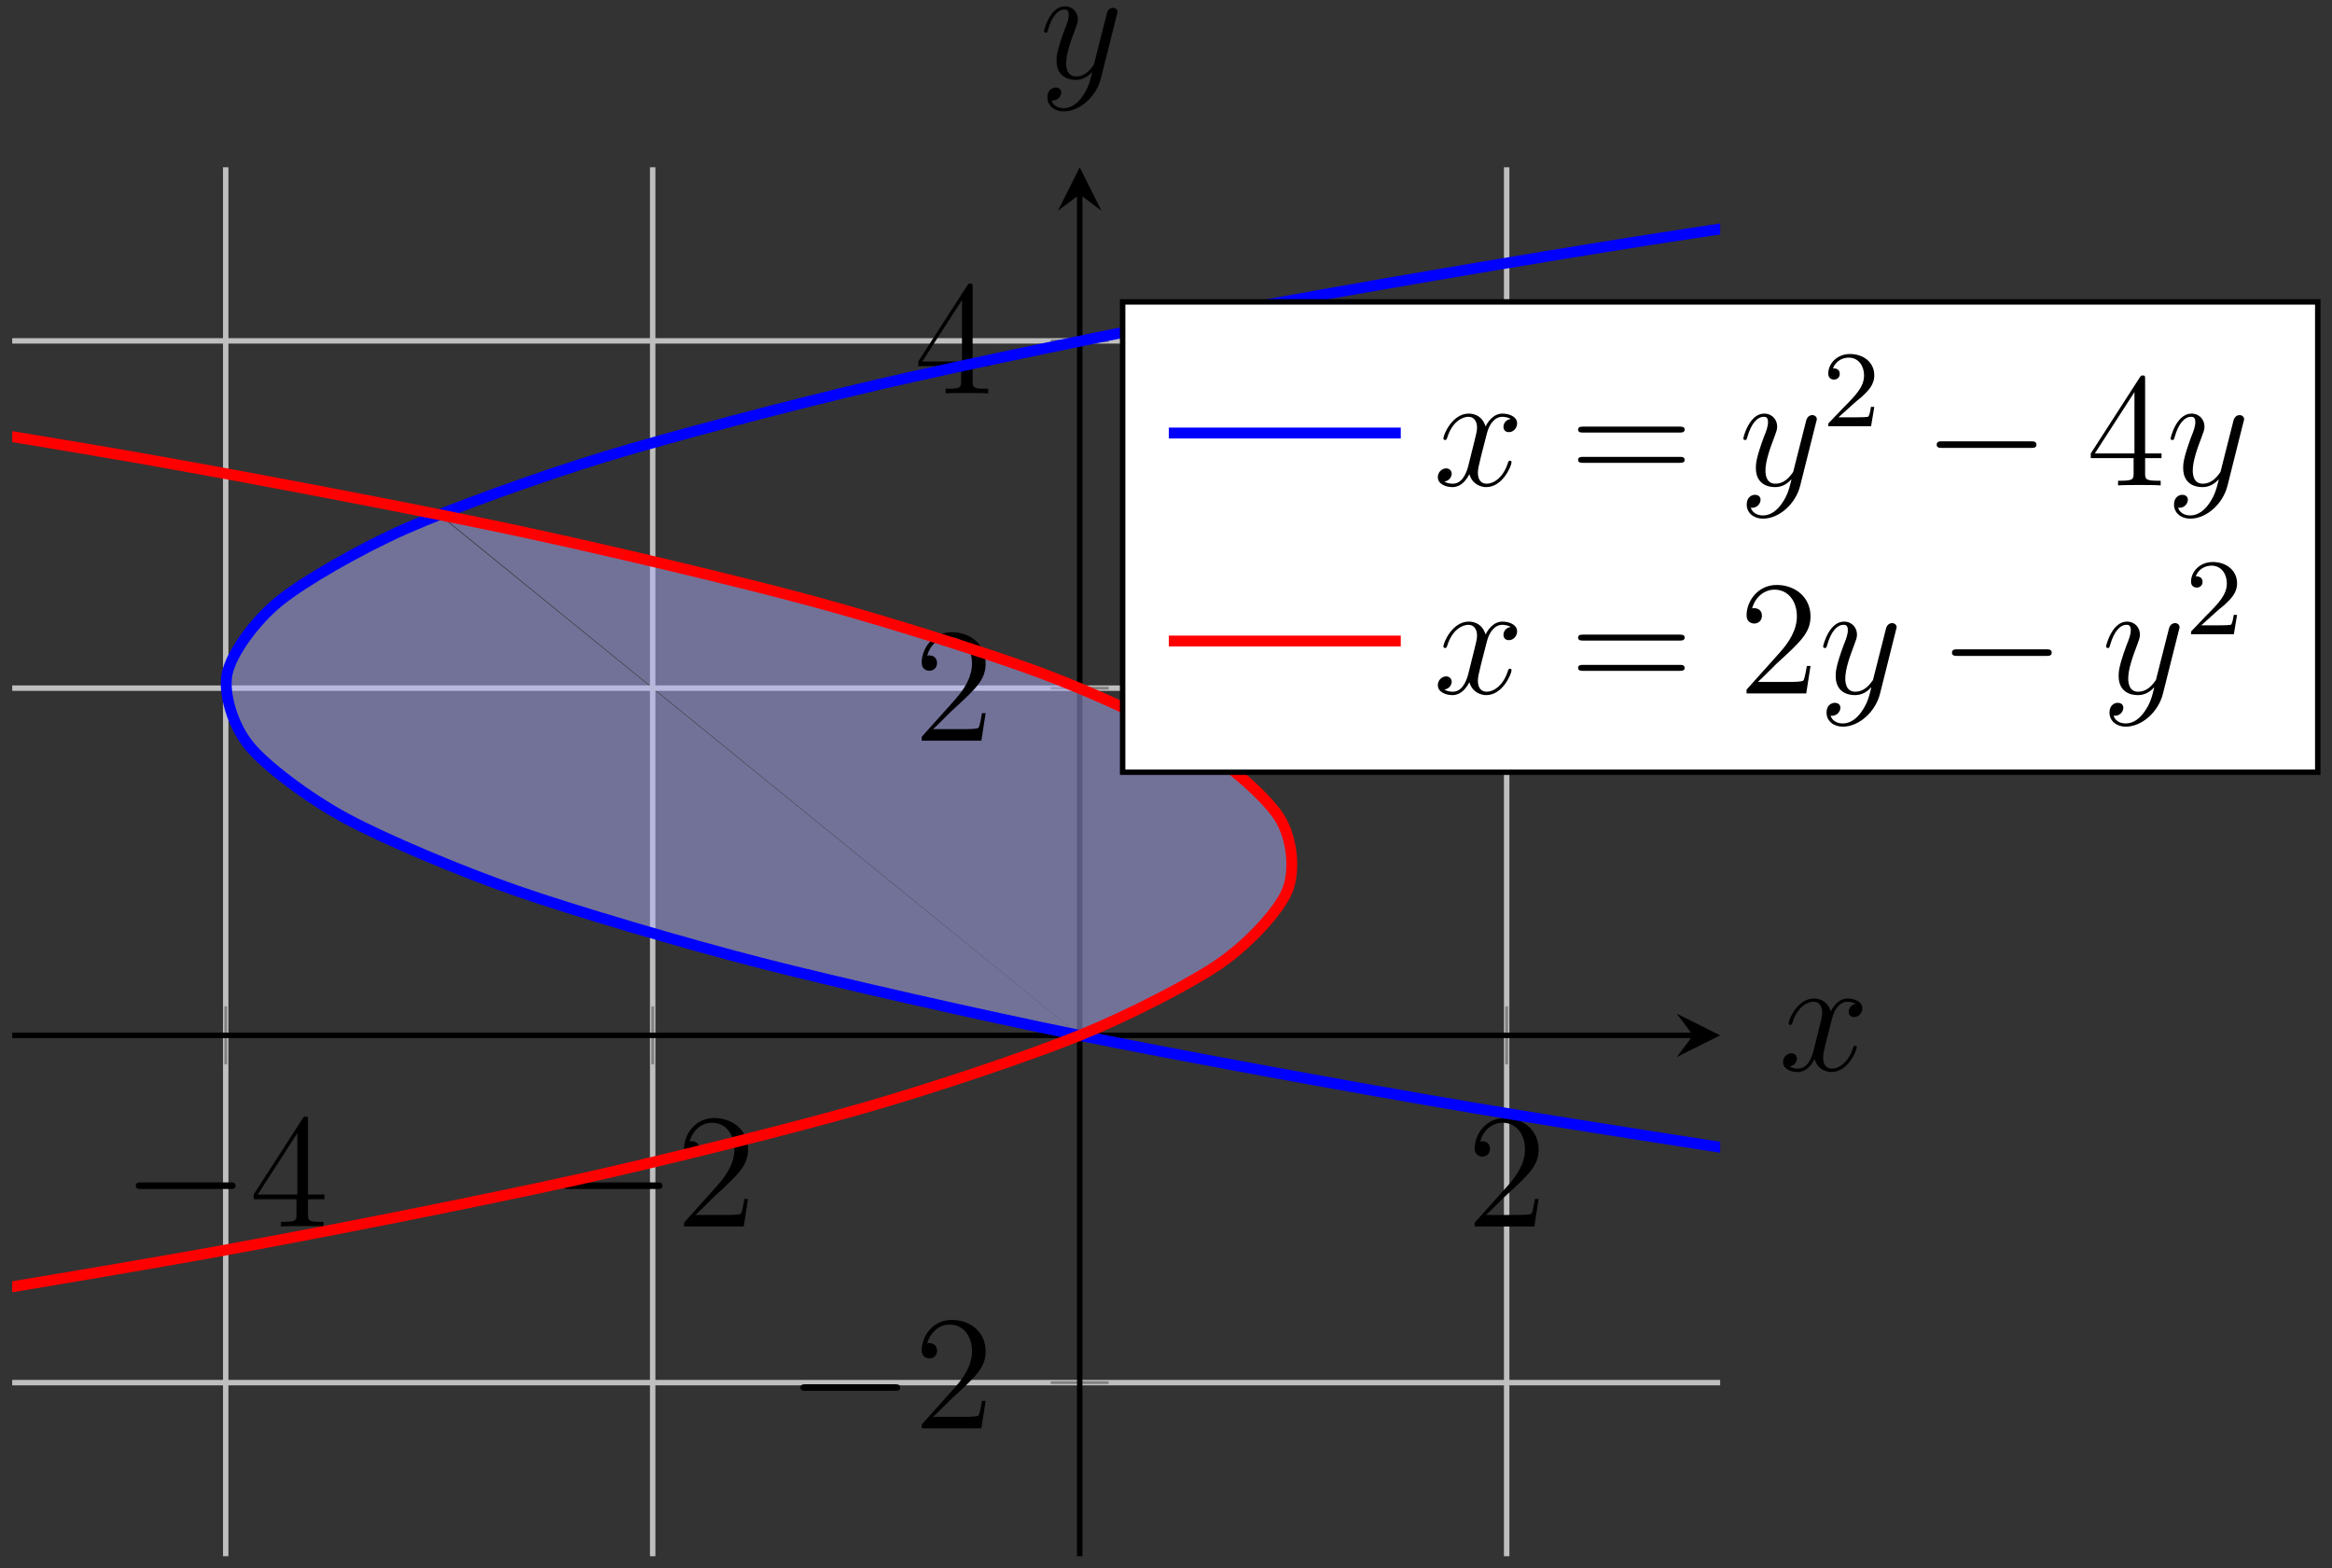 <?xml version="1.0" encoding="UTF-8"?>
<svg xmlns="http://www.w3.org/2000/svg" xmlns:xlink="http://www.w3.org/1999/xlink" width="171pt" height="115pt" viewBox="0 0 171 115" version="1.1">
<rect x="0" y="0" width="171" height="115" fill="#333333" stroke="none"/>
<defs>
<g>
<symbol overflow="visible" id="glyph0-0">
<path style="stroke:none;" d=""/>
</symbol>
<symbol overflow="visible" id="glyph0-1">
<path style="stroke:none;" d="M 7.875 -2.75 C 8.078 -2.75 8.297 -2.75 8.297 -2.984 C 8.297 -3.234 8.078 -3.234 7.875 -3.234 L 1.406 -3.234 C 1.203 -3.234 0.984 -3.234 0.984 -2.984 C 0.984 -2.75 1.203 -2.75 1.406 -2.75 Z M 7.875 -2.75 "/>
</symbol>
<symbol overflow="visible" id="glyph1-0">
<path style="stroke:none;" d=""/>
</symbol>
<symbol overflow="visible" id="glyph1-1">
<path style="stroke:none;" d="M 4.312 -7.781 C 4.312 -8.016 4.312 -8.062 4.141 -8.062 C 4.047 -8.062 4.016 -8.062 3.922 -7.922 L 0.328 -2.344 L 0.328 -2 L 3.469 -2 L 3.469 -0.906 C 3.469 -0.469 3.438 -0.344 2.562 -0.344 L 2.328 -0.344 L 2.328 0 C 2.609 -0.031 3.547 -0.031 3.891 -0.031 C 4.219 -0.031 5.172 -0.031 5.453 0 L 5.453 -0.344 L 5.219 -0.344 C 4.344 -0.344 4.312 -0.469 4.312 -0.906 L 4.312 -2 L 5.516 -2 L 5.516 -2.344 L 4.312 -2.344 Z M 3.531 -6.844 L 3.531 -2.344 L 0.625 -2.344 Z M 3.531 -6.844 "/>
</symbol>
<symbol overflow="visible" id="glyph1-2">
<path style="stroke:none;" d="M 5.266 -2.016 L 5 -2.016 C 4.953 -1.812 4.859 -1.141 4.75 -0.953 C 4.656 -0.844 3.984 -0.844 3.625 -0.844 L 1.406 -0.844 C 1.734 -1.125 2.469 -1.891 2.766 -2.172 C 4.594 -3.844 5.266 -4.469 5.266 -5.656 C 5.266 -7.031 4.172 -7.953 2.781 -7.953 C 1.406 -7.953 0.578 -6.766 0.578 -5.734 C 0.578 -5.125 1.109 -5.125 1.141 -5.125 C 1.406 -5.125 1.703 -5.312 1.703 -5.688 C 1.703 -6.031 1.484 -6.25 1.141 -6.25 C 1.047 -6.25 1.016 -6.25 0.984 -6.234 C 1.203 -7.047 1.859 -7.609 2.625 -7.609 C 3.641 -7.609 4.266 -6.75 4.266 -5.656 C 4.266 -4.641 3.688 -3.75 3 -2.984 L 0.578 -0.281 L 0.578 0 L 4.953 0 Z M 5.266 -2.016 "/>
</symbol>
<symbol overflow="visible" id="glyph1-3">
<path style="stroke:none;" d="M 8.062 -3.875 C 8.234 -3.875 8.453 -3.875 8.453 -4.094 C 8.453 -4.312 8.25 -4.312 8.062 -4.312 L 1.031 -4.312 C 0.859 -4.312 0.641 -4.312 0.641 -4.094 C 0.641 -3.875 0.844 -3.875 1.031 -3.875 Z M 8.062 -1.656 C 8.234 -1.656 8.453 -1.656 8.453 -1.859 C 8.453 -2.094 8.25 -2.094 8.062 -2.094 L 1.031 -2.094 C 0.859 -2.094 0.641 -2.094 0.641 -1.875 C 0.641 -1.656 0.844 -1.656 1.031 -1.656 Z M 8.062 -1.656 "/>
</symbol>
<symbol overflow="visible" id="glyph2-0">
<path style="stroke:none;" d=""/>
</symbol>
<symbol overflow="visible" id="glyph2-1">
<path style="stroke:none;" d="M 5.672 -4.875 C 5.281 -4.812 5.141 -4.516 5.141 -4.297 C 5.141 -4 5.359 -3.906 5.531 -3.906 C 5.891 -3.906 6.141 -4.219 6.141 -4.547 C 6.141 -5.047 5.562 -5.266 5.062 -5.266 C 4.344 -5.266 3.938 -4.547 3.828 -4.328 C 3.547 -5.219 2.812 -5.266 2.594 -5.266 C 1.375 -5.266 0.734 -3.703 0.734 -3.438 C 0.734 -3.391 0.781 -3.328 0.859 -3.328 C 0.953 -3.328 0.984 -3.406 1 -3.453 C 1.406 -4.781 2.219 -5.031 2.562 -5.031 C 3.094 -5.031 3.203 -4.531 3.203 -4.25 C 3.203 -3.984 3.125 -3.703 2.984 -3.125 L 2.578 -1.5 C 2.406 -0.781 2.062 -0.125 1.422 -0.125 C 1.359 -0.125 1.062 -0.125 0.812 -0.281 C 1.25 -0.359 1.344 -0.719 1.344 -0.859 C 1.344 -1.094 1.156 -1.25 0.938 -1.25 C 0.641 -1.25 0.328 -0.984 0.328 -0.609 C 0.328 -0.109 0.891 0.125 1.406 0.125 C 1.984 0.125 2.391 -0.328 2.641 -0.828 C 2.828 -0.125 3.438 0.125 3.875 0.125 C 5.094 0.125 5.734 -1.453 5.734 -1.703 C 5.734 -1.766 5.688 -1.812 5.625 -1.812 C 5.516 -1.812 5.5 -1.75 5.469 -1.656 C 5.141 -0.609 4.453 -0.125 3.906 -0.125 C 3.484 -0.125 3.266 -0.438 3.266 -0.922 C 3.266 -1.188 3.312 -1.375 3.5 -2.156 L 3.922 -3.797 C 4.094 -4.5 4.5 -5.031 5.062 -5.031 C 5.078 -5.031 5.422 -5.031 5.672 -4.875 Z M 5.672 -4.875 "/>
</symbol>
<symbol overflow="visible" id="glyph2-2">
<path style="stroke:none;" d="M 3.141 1.344 C 2.828 1.797 2.359 2.203 1.766 2.203 C 1.625 2.203 1.047 2.172 0.875 1.625 C 0.906 1.641 0.969 1.641 0.984 1.641 C 1.344 1.641 1.594 1.328 1.594 1.047 C 1.594 0.781 1.359 0.688 1.188 0.688 C 0.984 0.688 0.578 0.828 0.578 1.406 C 0.578 2.016 1.094 2.438 1.766 2.438 C 2.969 2.438 4.172 1.344 4.5 0.016 L 5.672 -4.656 C 5.688 -4.703 5.719 -4.781 5.719 -4.859 C 5.719 -5.031 5.562 -5.156 5.391 -5.156 C 5.281 -5.156 5.031 -5.109 4.938 -4.75 L 4.047 -1.234 C 4 -1.016 4 -0.984 3.891 -0.859 C 3.656 -0.531 3.266 -0.125 2.688 -0.125 C 2.016 -0.125 1.953 -0.781 1.953 -1.094 C 1.953 -1.781 2.281 -2.703 2.609 -3.562 C 2.734 -3.906 2.812 -4.078 2.812 -4.312 C 2.812 -4.812 2.453 -5.266 1.859 -5.266 C 0.766 -5.266 0.328 -3.531 0.328 -3.438 C 0.328 -3.391 0.375 -3.328 0.453 -3.328 C 0.562 -3.328 0.578 -3.375 0.625 -3.547 C 0.906 -4.547 1.359 -5.031 1.828 -5.031 C 1.938 -5.031 2.141 -5.031 2.141 -4.641 C 2.141 -4.328 2.016 -3.984 1.828 -3.531 C 1.25 -1.953 1.25 -1.562 1.25 -1.281 C 1.25 -0.141 2.062 0.125 2.656 0.125 C 3 0.125 3.438 0.016 3.844 -0.438 L 3.859 -0.422 C 3.688 0.281 3.562 0.75 3.141 1.344 Z M 3.141 1.344 "/>
</symbol>
<symbol overflow="visible" id="glyph3-0">
<path style="stroke:none;" d=""/>
</symbol>
<symbol overflow="visible" id="glyph3-1">
<path style="stroke:none;" d="M 2.25 -1.625 C 2.375 -1.75 2.703 -2.016 2.844 -2.125 C 3.328 -2.578 3.797 -3.016 3.797 -3.734 C 3.797 -4.688 3 -5.297 2.016 -5.297 C 1.047 -5.297 0.422 -4.578 0.422 -3.859 C 0.422 -3.469 0.734 -3.422 0.844 -3.422 C 1.016 -3.422 1.266 -3.531 1.266 -3.844 C 1.266 -4.25 0.859 -4.25 0.766 -4.25 C 1 -4.844 1.531 -5.031 1.922 -5.031 C 2.656 -5.031 3.047 -4.406 3.047 -3.734 C 3.047 -2.906 2.469 -2.297 1.516 -1.344 L 0.516 -0.297 C 0.422 -0.219 0.422 -0.203 0.422 0 L 3.562 0 L 3.797 -1.422 L 3.547 -1.422 C 3.531 -1.266 3.469 -0.875 3.375 -0.719 C 3.328 -0.656 2.719 -0.656 2.594 -0.656 L 1.172 -0.656 Z M 2.25 -1.625 "/>
</symbol>
</g>
<clipPath id="clip1">
  <path d="M 5 12.266 L 126.137 12.266 L 126.137 114.117 L 5 114.117 Z M 5 12.266 "/>
</clipPath>
<clipPath id="clip2">
  <path d="M 0.895 12.266 L 106 12.266 L 106 114.117 L 0.895 114.117 Z M 0.895 12.266 "/>
</clipPath>
</defs>
<g id="surface1">
<path style="fill:none;stroke-width:0.399;stroke-linecap:butt;stroke-linejoin:miter;stroke:rgb(75%,75%,75%);stroke-opacity:1;stroke-miterlimit:10;" d="M 15.657 0.001 L 15.657 101.852 M 46.965 0.001 L 46.965 101.852 M 109.586 0.001 L 109.586 101.852 " transform="matrix(1,0,0,-1,0.894,114.118)"/>
<path style="fill:none;stroke-width:0.399;stroke-linecap:butt;stroke-linejoin:miter;stroke:rgb(75%,75%,75%);stroke-opacity:1;stroke-miterlimit:10;" d="M 0.001 12.731 L 125.243 12.731 M 0.001 63.657 L 125.243 63.657 M 0.001 89.122 L 125.243 89.122 " transform="matrix(1,0,0,-1,0.894,114.118)"/>
<path style="fill:none;stroke-width:0.199;stroke-linecap:butt;stroke-linejoin:miter;stroke:rgb(50%,50%,50%);stroke-opacity:1;stroke-miterlimit:10;" d="M 15.657 36.067 L 15.657 40.321 M 46.965 36.067 L 46.965 40.321 M 109.586 36.067 L 109.586 40.321 " transform="matrix(1,0,0,-1,0.894,114.118)"/>
<path style="fill:none;stroke-width:0.199;stroke-linecap:butt;stroke-linejoin:miter;stroke:rgb(50%,50%,50%);stroke-opacity:1;stroke-miterlimit:10;" d="M 76.153 12.731 L 80.403 12.731 M 76.153 63.657 L 80.403 63.657 M 76.153 89.122 L 80.403 89.122 " transform="matrix(1,0,0,-1,0.894,114.118)"/>
<path style="fill:none;stroke-width:0.399;stroke-linecap:butt;stroke-linejoin:miter;stroke:rgb(0%,0%,0%);stroke-opacity:1;stroke-miterlimit:10;" d="M 0.001 38.196 L 123.251 38.196 " transform="matrix(1,0,0,-1,0.894,114.118)"/>
<path style=" stroke:none;fill-rule:nonzero;fill:rgb(0%,0%,0%);fill-opacity:1;" d="M 126.137 75.922 L 122.949 74.328 L 124.145 75.922 L 122.949 77.516 "/>
<path style="fill:none;stroke-width:0.399;stroke-linecap:butt;stroke-linejoin:miter;stroke:rgb(0%,0%,0%);stroke-opacity:1;stroke-miterlimit:10;" d="M 78.278 0.001 L 78.278 99.86 " transform="matrix(1,0,0,-1,0.894,114.118)"/>
<path style=" stroke:none;fill-rule:nonzero;fill:rgb(0%,0%,0%);fill-opacity:1;" d="M 79.172 12.266 L 77.578 15.453 L 79.172 14.258 L 80.766 15.453 "/>
<path style=" stroke:none;fill-rule:nonzero;fill:rgb(70%,70%,100%);fill-opacity:0.5;" d="M 79.156 75.922 C 71.914 74.449 61.527 72.09 55.801 70.621 C 50.07 69.148 42.086 66.785 37.863 65.316 C 33.637 63.844 28.074 61.48 25.359 60.008 C 22.641 58.539 19.496 56.176 18.289 54.703 C 17.082 53.234 16.355 50.871 16.656 49.398 C 16.961 47.93 18.652 45.566 20.461 44.094 C 22.27 42.625 26.383 40.262 29.699 38.789 C 30.418 38.473 31.281 38.113 32.25 37.73 L 79.168 75.922 C 82.797 74.449 87.387 72.09 89.496 70.621 C 91.609 69.148 93.789 66.785 94.391 65.316 C 94.996 63.844 94.754 61.48 93.848 60.008 C 92.945 58.539 90.285 56.176 87.871 54.703 C 85.457 53.234 80.379 50.871 76.457 49.398 C 72.535 47.93 65.039 45.566 59.609 44.094 C 54.176 42.625 44.262 40.262 37.32 38.789 C 35.824 38.473 34.074 38.113 32.168 37.73 Z M 79.156 75.922 "/>
<g style="fill:rgb(0%,0%,0%);fill-opacity:1;">
  <use xlink:href="#glyph0-1" x="8.974" y="89.938"/>
</g>
<g style="fill:rgb(0%,0%,0%);fill-opacity:1;">
  <use xlink:href="#glyph1-1" x="18.273" y="89.938"/>
</g>
<g style="fill:rgb(0%,0%,0%);fill-opacity:1;">
  <use xlink:href="#glyph0-1" x="40.285" y="89.938"/>
</g>
<g style="fill:rgb(0%,0%,0%);fill-opacity:1;">
  <use xlink:href="#glyph1-2" x="49.584" y="89.938"/>
</g>
<g style="fill:rgb(0%,0%,0%);fill-opacity:1;">
  <use xlink:href="#glyph1-2" x="107.556" y="89.938"/>
</g>
<g style="fill:rgb(0%,0%,0%);fill-opacity:1;">
  <use xlink:href="#glyph0-1" x="57.71" y="104.74"/>
</g>
<g style="fill:rgb(0%,0%,0%);fill-opacity:1;">
  <use xlink:href="#glyph1-2" x="67.009" y="104.74"/>
</g>
<g style="fill:rgb(0%,0%,0%);fill-opacity:1;">
  <use xlink:href="#glyph1-2" x="67.008" y="54.312"/>
</g>
<g style="fill:rgb(0%,0%,0%);fill-opacity:1;">
  <use xlink:href="#glyph1-1" x="67.008" y="28.849"/>
</g>
<g clip-path="url(#clip1)" clip-rule="nonzero">
<path style="fill:none;stroke-width:0.797;stroke-linecap:butt;stroke-linejoin:miter;stroke:rgb(0%,0%,100%);stroke-opacity:1;stroke-miterlimit:10;" d="M 782.774 -25.464 C 782.774 -25.464 718.001 -21.632 694.168 -20.159 C 670.336 -18.687 633.325 -16.327 611.001 -14.855 C 588.676 -13.382 554.083 -11.023 533.266 -9.55 C 512.45 -8.077 480.278 -5.718 460.969 -4.245 C 441.665 -2.773 411.911 -0.413 394.11 1.059 C 376.309 2.532 348.973 4.891 332.684 6.364 C 316.391 7.837 291.477 10.196 276.696 11.669 C 261.911 13.141 239.415 15.505 226.141 16.973 C 212.868 18.446 192.79 20.809 181.024 22.278 C 169.254 23.751 151.598 26.114 141.34 27.583 C 131.083 29.055 115.84 31.419 107.094 32.888 C 98.344 34.36 85.524 36.723 78.282 38.192 C 71.043 39.665 60.641 42.028 54.907 43.497 C 49.176 44.97 41.192 47.333 36.969 48.802 C 32.743 50.274 27.18 52.638 24.465 54.11 C 21.747 55.579 18.602 57.942 17.395 59.415 C 16.188 60.884 15.461 63.247 15.762 64.72 C 16.067 66.188 17.758 68.552 19.567 70.024 C 21.376 71.493 25.489 73.856 28.805 75.329 C 32.126 76.798 38.657 79.161 43.481 80.634 C 48.309 82.102 57.258 84.466 63.594 85.938 C 69.926 87.407 81.297 89.77 89.137 91.243 C 96.981 92.716 110.77 95.075 120.122 96.548 C 129.473 98.02 156.54 101.852 156.54 101.852 " transform="matrix(1,0,0,-1,0.894,114.118)"/>
</g>
<g clip-path="url(#clip2)" clip-rule="nonzero">
<path style="fill:none;stroke-width:0.797;stroke-linecap:butt;stroke-linejoin:miter;stroke:rgb(100%,0%,0%);stroke-opacity:1;stroke-miterlimit:10;" d="M -469.664 -25.464 C -469.664 -25.464 -414.32 -21.632 -394.105 -20.159 C -373.894 -18.687 -342.687 -16.327 -323.984 -14.855 C -305.277 -13.382 -276.492 -11.023 -259.296 -9.55 C -242.101 -8.077 -215.734 -5.718 -200.046 -4.245 C -184.359 -2.773 -160.41 -0.413 -146.23 1.059 C -132.05 2.532 -110.523 4.891 -97.851 6.364 C -85.179 7.837 -66.07 10.196 -54.906 11.669 C -43.746 13.141 -27.054 15.505 -17.398 16.973 C -7.746 18.446 6.528 20.809 14.672 22.278 C 22.817 23.751 34.672 26.114 41.309 27.583 C 47.946 29.055 57.379 31.419 62.508 32.888 C 67.637 34.36 74.653 36.723 78.274 38.192 C 81.895 39.665 86.493 42.028 88.602 43.497 C 90.715 44.97 92.895 47.333 93.497 48.802 C 94.102 50.274 93.86 52.638 92.954 54.11 C 92.051 55.579 89.391 57.942 86.977 59.415 C 84.563 60.884 79.485 63.247 75.563 64.72 C 71.641 66.188 64.145 68.552 58.715 70.024 C 53.282 71.493 43.368 73.856 36.426 75.329 C 29.489 76.798 17.153 79.161 8.708 80.634 C 0.262 82.102 -14.496 84.466 -24.449 85.938 C -34.406 87.407 -51.578 89.77 -63.042 91.243 C -74.507 92.716 -94.097 95.075 -107.07 96.548 C -120.042 98.02 -156.535 101.852 -156.535 101.852 " transform="matrix(1,0,0,-1,0.894,114.118)"/>
</g>
<g style="fill:rgb(0%,0%,0%);fill-opacity:1;">
  <use xlink:href="#glyph2-1" x="130.418" y="78.487"/>
</g>
<g style="fill:rgb(0%,0%,0%);fill-opacity:1;">
  <use xlink:href="#glyph2-2" x="76.226" y="5.731"/>
</g>
<path style="fill-rule:nonzero;fill:rgb(100%,100%,100%);fill-opacity:1;stroke-width:0.399;stroke-linecap:butt;stroke-linejoin:miter;stroke:rgb(0%,0%,0%);stroke-opacity:1;stroke-miterlimit:10;" d="M 81.426 57.493 L 169.063 57.493 L 169.063 91.981 L 81.426 91.981 Z M 81.426 57.493 " transform="matrix(1,0,0,-1,0.894,114.118)"/>
<path style="fill:none;stroke-width:0.797;stroke-linecap:butt;stroke-linejoin:miter;stroke:rgb(0%,0%,100%);stroke-opacity:1;stroke-miterlimit:10;" d="M 0 0 C 0 0 6.145 0 8.504 0 C 10.863 0 17.008 0 17.008 0 " transform="matrix(1,0,0,-1,85.707,31.754)"/>
<g style="fill:rgb(0%,0%,0%);fill-opacity:1;">
  <use xlink:href="#glyph2-1" x="105.105" y="35.595"/>
</g>
<g style="fill:rgb(0%,0%,0%);fill-opacity:1;">
  <use xlink:href="#glyph1-3" x="115.078" y="35.595"/>
</g>
<g style="fill:rgb(0%,0%,0%);fill-opacity:1;">
  <use xlink:href="#glyph2-2" x="127.504" y="35.595"/>
</g>
<g style="fill:rgb(0%,0%,0%);fill-opacity:1;">
  <use xlink:href="#glyph3-1" x="133.64" y="31.256"/>
</g>
<g style="fill:rgb(0%,0%,0%);fill-opacity:1;">
  <use xlink:href="#glyph0-1" x="141.029" y="35.595"/>
</g>
<g style="fill:rgb(0%,0%,0%);fill-opacity:1;">
  <use xlink:href="#glyph1-1" x="152.984" y="35.595"/>
</g>
<g style="fill:rgb(0%,0%,0%);fill-opacity:1;">
  <use xlink:href="#glyph2-2" x="158.837" y="35.595"/>
</g>
<path style="fill:none;stroke-width:0.797;stroke-linecap:butt;stroke-linejoin:miter;stroke:rgb(100%,0%,0%);stroke-opacity:1;stroke-miterlimit:10;" d="M 0 -0.001 C 0 -0.001 6.145 -0.001 8.504 -0.001 C 10.863 -0.001 17.008 -0.001 17.008 -0.001 " transform="matrix(1,0,0,-1,85.707,47.007)"/>
<g style="fill:rgb(0%,0%,0%);fill-opacity:1;">
  <use xlink:href="#glyph2-1" x="105.105" y="50.848"/>
</g>
<g style="fill:rgb(0%,0%,0%);fill-opacity:1;">
  <use xlink:href="#glyph1-3" x="115.078" y="50.848"/>
</g>
<g style="fill:rgb(0%,0%,0%);fill-opacity:1;">
  <use xlink:href="#glyph1-2" x="127.495" y="50.848"/>
</g>
<g style="fill:rgb(0%,0%,0%);fill-opacity:1;">
  <use xlink:href="#glyph2-2" x="133.357" y="50.848"/>
</g>
<g style="fill:rgb(0%,0%,0%);fill-opacity:1;">
  <use xlink:href="#glyph0-1" x="142.15" y="50.848"/>
</g>
<g style="fill:rgb(0%,0%,0%);fill-opacity:1;">
  <use xlink:href="#glyph2-2" x="154.105" y="50.848"/>
</g>
<g style="fill:rgb(0%,0%,0%);fill-opacity:1;">
  <use xlink:href="#glyph3-1" x="160.242" y="46.509"/>
</g>
</g>
</svg>
